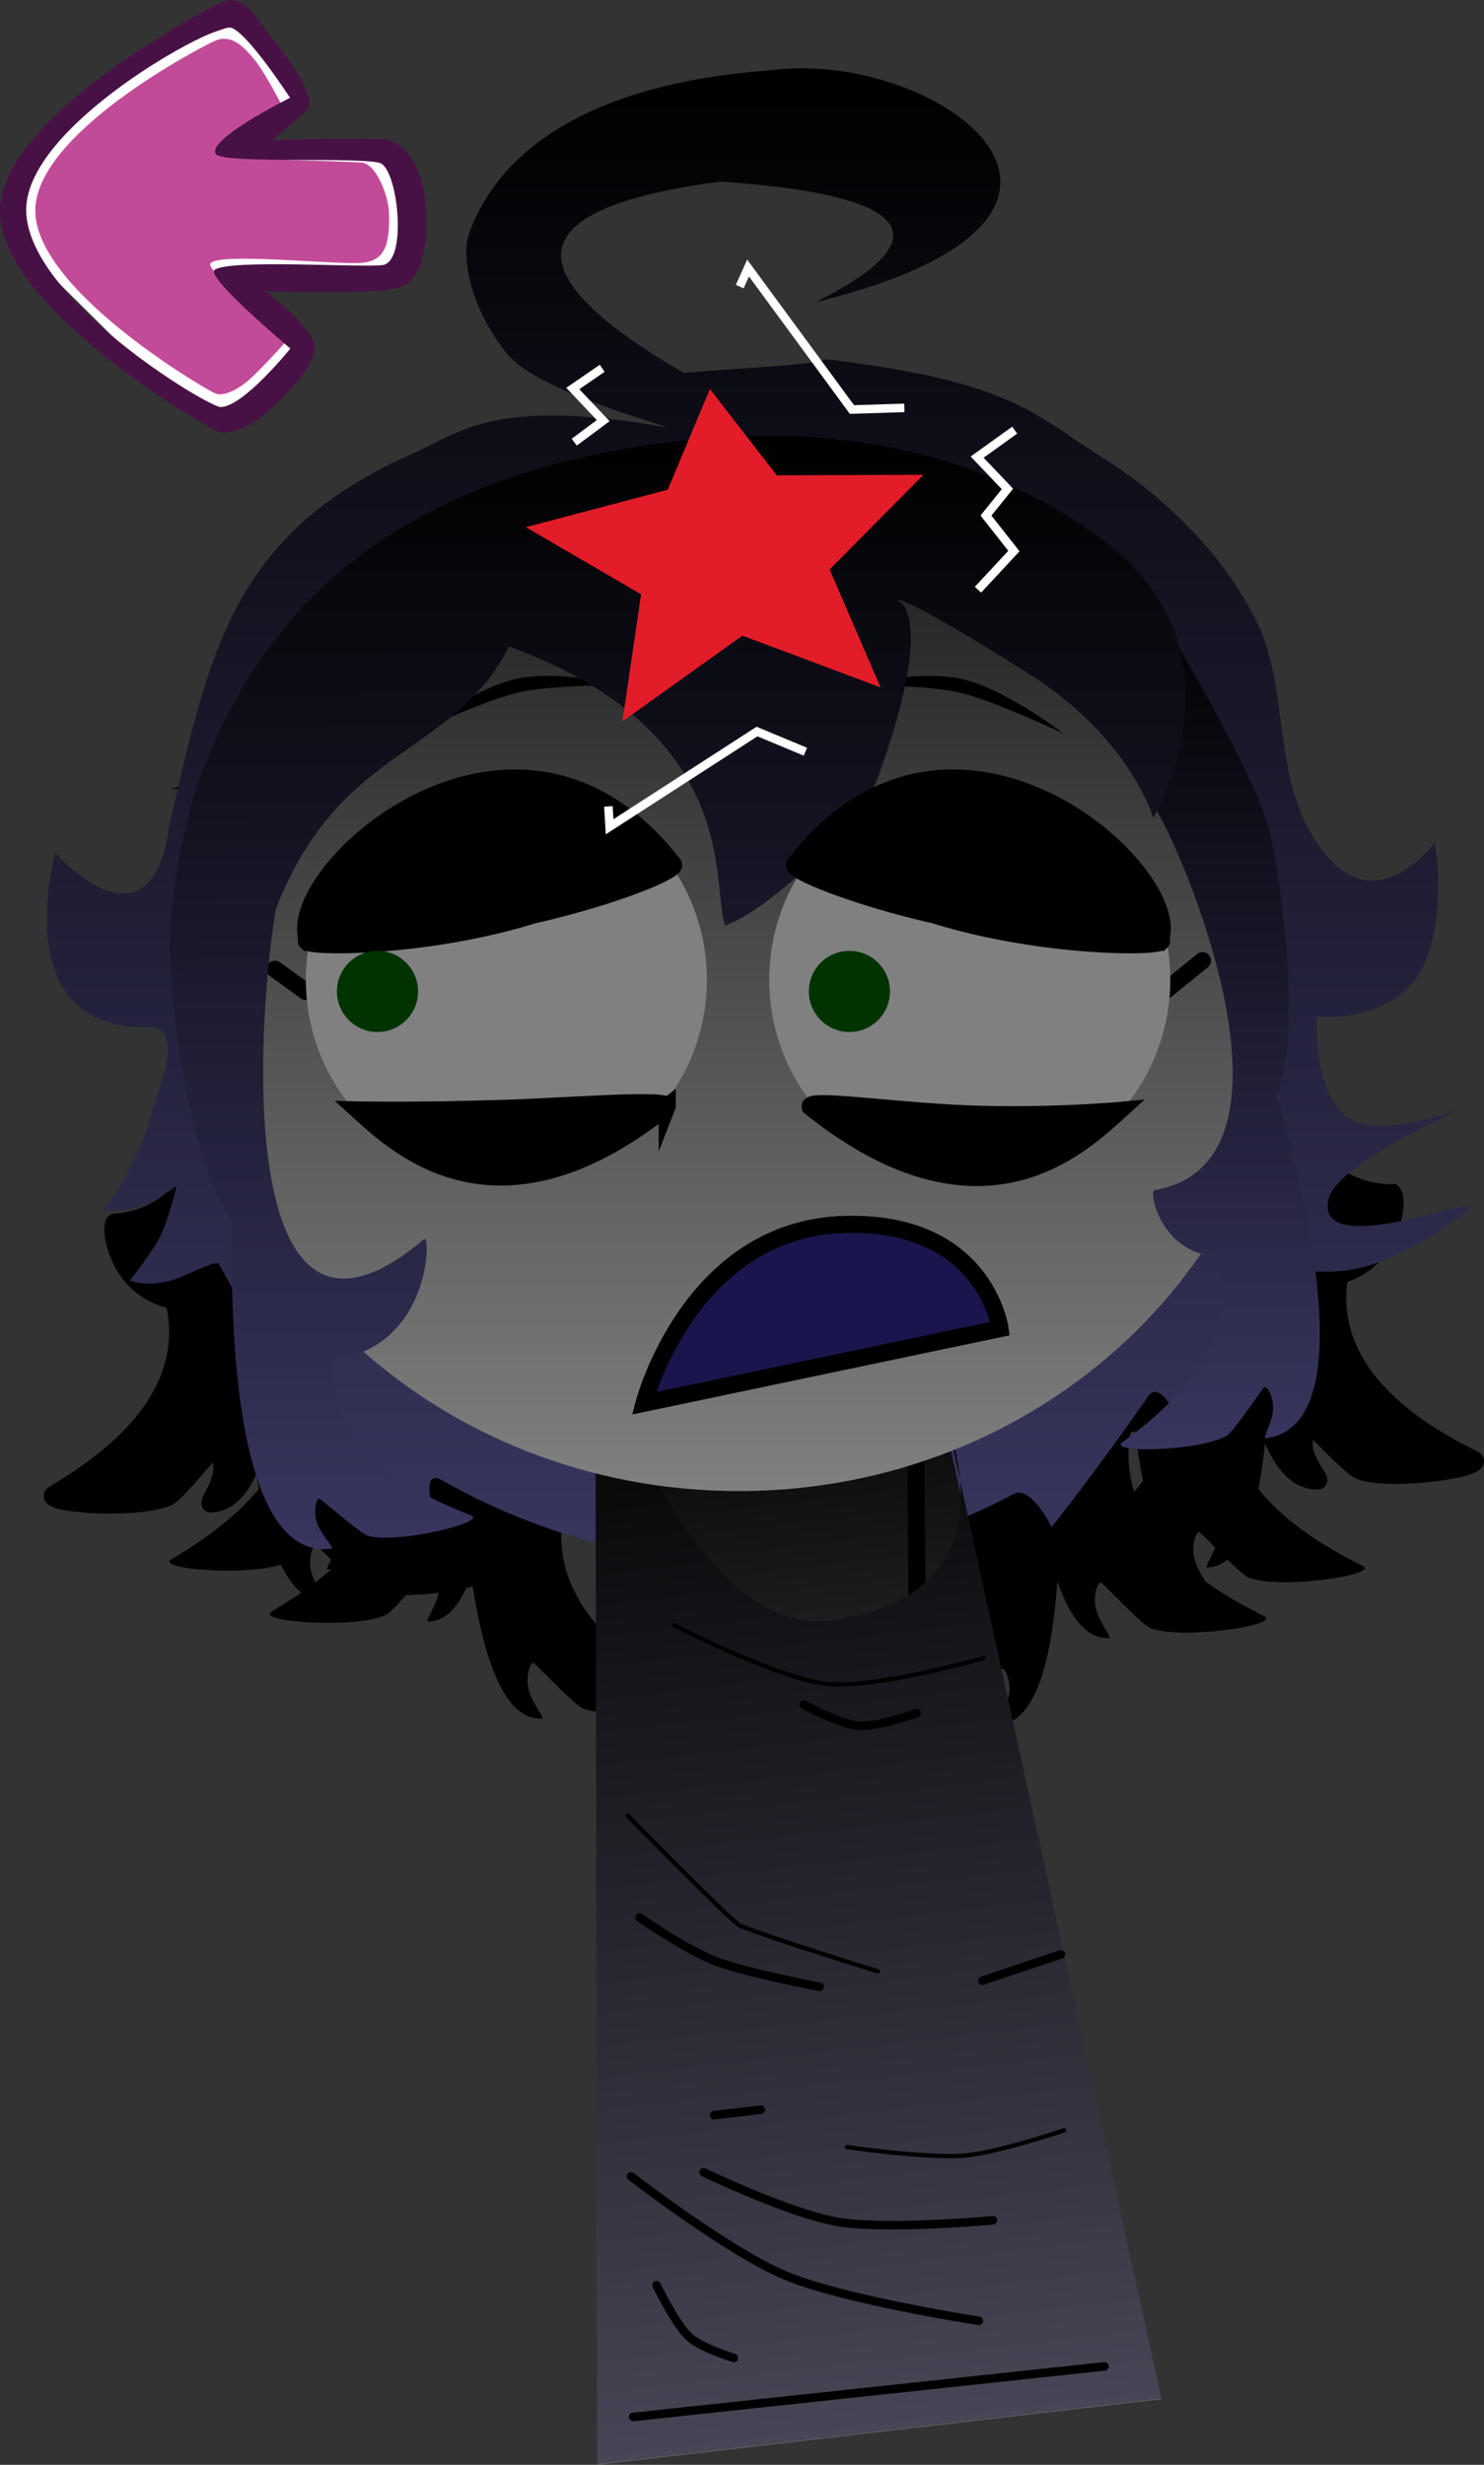 <svg version="1.1" xmlns="http://www.w3.org/2000/svg" xmlns:xlink="http://www.w3.org/1999/xlink" width="173.763" height="288.565" viewBox="0,0,173.763,288.565"><rect x="0" y="0" width="173.763" height="288.565" fill="#333333" stroke="none"/><defs><linearGradient x1="286.683" y1="124.215" x2="286.683" y2="208.521" gradientUnits="userSpaceOnUse" id="color-1"><stop offset="0" stop-color="#000004"/><stop offset="1" stop-color="#000000"/></linearGradient><linearGradient x1="173.777" y1="121.672" x2="173.777" y2="206.514" gradientUnits="userSpaceOnUse" id="color-2"><stop offset="0" stop-color="#000004"/><stop offset="1" stop-color="#000000"/></linearGradient><linearGradient x1="252.26" y1="139.835" x2="252.26" y2="224.676" gradientUnits="userSpaceOnUse" id="color-3"><stop offset="0" stop-color="#000004"/><stop offset="1" stop-color="#000000"/></linearGradient><linearGradient x1="275.159" y1="130.112" x2="275.159" y2="214.418" gradientUnits="userSpaceOnUse" id="color-4"><stop offset="0" stop-color="#000004"/><stop offset="1" stop-color="#000000"/></linearGradient><linearGradient x1="208.728" y1="139.525" x2="208.728" y2="223.832" gradientUnits="userSpaceOnUse" id="color-5"><stop offset="0" stop-color="#000004"/><stop offset="1" stop-color="#000000"/></linearGradient><linearGradient x1="185.509" y1="127.786" x2="185.509" y2="212.628" gradientUnits="userSpaceOnUse" id="color-6"><stop offset="0" stop-color="#000004"/><stop offset="1" stop-color="#000000"/></linearGradient><linearGradient x1="183.267" y1="125.733" x2="183.267" y2="210.039" gradientUnits="userSpaceOnUse" id="color-7"><stop offset="0" stop-color="#000004"/><stop offset="1" stop-color="#000000"/></linearGradient><linearGradient x1="276.753" y1="121.43" x2="276.753" y2="206.272" gradientUnits="userSpaceOnUse" id="color-8"><stop offset="0" stop-color="#000004"/><stop offset="1" stop-color="#000000"/></linearGradient><linearGradient x1="299.653" y1="111.707" x2="299.653" y2="196.014" gradientUnits="userSpaceOnUse" id="color-9"><stop offset="0" stop-color="#000004"/><stop offset="1" stop-color="#000000"/></linearGradient><linearGradient x1="160.048" y1="113.994" x2="160.048" y2="198.836" gradientUnits="userSpaceOnUse" id="color-10"><stop offset="0" stop-color="#000004"/><stop offset="1" stop-color="#000000"/></linearGradient><linearGradient x1="229.859" y1="30.625" x2="229.859" y2="205.455" gradientUnits="userSpaceOnUse" id="color-11"><stop offset="0" stop-color="#000000"/><stop offset="1" stop-color="#38365f"/></linearGradient><linearGradient x1="228.739" y1="176.238" x2="244.002" y2="307.353" gradientUnits="userSpaceOnUse" id="color-12"><stop offset="0" stop-color="#000000"/><stop offset="1" stop-color="#666666"/></linearGradient><linearGradient x1="228.748" y1="176.317" x2="243.993" y2="307.274" gradientUnits="userSpaceOnUse" id="color-13"><stop offset="0" stop-color="#000000"/><stop offset="1" stop-color="#484556"/></linearGradient><linearGradient x1="227.537" y1="76.604" x2="227.537" y2="197.201" gradientUnits="userSpaceOnUse" id="color-14"><stop offset="0" stop-color="#1a1a1a"/><stop offset="1" stop-color="#808080"/></linearGradient><linearGradient x1="283.918" y1="91.676" x2="283.918" y2="192.302" gradientUnits="userSpaceOnUse" id="color-15"><stop offset="0" stop-color="#000000"/><stop offset="1" stop-color="#38365f"/></linearGradient><linearGradient x1="220.409" y1="73.659" x2="220.409" y2="203.993" gradientUnits="userSpaceOnUse" id="color-16"><stop offset="0" stop-color="#000000"/><stop offset="1" stop-color="#38365f"/></linearGradient><linearGradient x1="217.898" y1="73.659" x2="217.898" y2="141.44" gradientUnits="userSpaceOnUse" id="color-17"><stop offset="0" stop-color="#000000"/><stop offset="1" stop-color="#1d1c31"/></linearGradient></defs><g transform="translate(-141.04,-22.633)"><g data-paper-data="{&quot;isPaintingLayer&quot;:true}" fill-rule="nonzero" stroke-linejoin="miter" stroke-miterlimit="10" stroke-dasharray="" stroke-dashoffset="0" style="mix-blend-mode: normal"><g stroke-linecap="butt"><path d="M290.996,174.789c0.911,-0.529 0.911,7.818 -6.075,9.653c-2.032,12.329 10.697,19.011 15.662,21.503c2.105,1.057 -9.647,2.8 -13.297,1.402c-1.096,-0.42 -5.663,-5.391 -5.832,-5.338c-0.474,0.04 -0.938,1.808 -0.532,3.216c0.512,1.776 1.957,3.273 1.475,3.292c-14.906,0.591 -8.448,-84.268 -8.606,-84.303c-0.925,-0.201 -3.868,50.347 17.204,50.574z" data-paper-data="{&quot;index&quot;:null}" fill="url(#color-1)" stroke="none" stroke-width="0"/><path d="M181.688,121.673c-0.155,0.046 12.665,84.18 -2.244,84.711c-0.482,0.017 0.846,-1.584 1.223,-3.394c0.299,-1.434 -0.296,-3.163 -0.772,-3.167c-0.172,-0.04 -4.353,5.26 -5.414,5.761c-3.535,1.668 -15.384,0.813 -13.365,-0.398c4.764,-2.859 16.954,-10.479 14.001,-22.62c-7.104,-1.304 -7.732,-9.628 -6.783,-9.169c20.995,-1.811 14.261,-51.994 13.353,-51.724z" data-paper-data="{&quot;index&quot;:null}" fill="url(#color-2)" stroke="none" stroke-width="0"/><path d="M260.171,139.836c-0.155,0.046 12.665,84.18 -2.244,84.711c-0.482,0.017 0.846,-1.584 1.223,-3.394c0.299,-1.434 -0.296,-3.163 -0.772,-3.167c-0.172,-0.04 -4.353,5.26 -5.414,5.761c-3.535,1.668 -15.384,0.813 -13.365,-0.398c4.764,-2.859 16.954,-10.479 14.001,-22.62c-7.104,-1.304 -7.732,-9.628 -6.783,-9.169c20.995,-1.811 14.261,-51.994 13.353,-51.724z" data-paper-data="{&quot;index&quot;:null}" fill="url(#color-3)" stroke="none" stroke-width="0"/><path d="M279.472,180.686c0.911,-0.529 0.911,7.818 -6.075,9.653c-2.032,12.329 10.697,19.011 15.662,21.503c2.105,1.057 -9.647,2.8 -13.297,1.402c-1.096,-0.42 -5.663,-5.391 -5.832,-5.338c-0.474,0.04 -0.938,1.808 -0.532,3.216c0.512,1.776 1.957,3.273 1.475,3.292c-14.906,0.591 -8.448,-84.268 -8.606,-84.303c-0.925,-0.201 -3.868,50.347 17.204,50.574z" data-paper-data="{&quot;index&quot;:null}" fill="url(#color-4)" stroke="none" stroke-width="0"/><path d="M213.041,190.1c0.911,-0.529 0.911,7.818 -6.075,9.653c-2.032,12.329 10.697,19.011 15.662,21.503c2.105,1.057 -9.647,2.8 -13.297,1.402c-1.096,-0.42 -5.663,-5.391 -5.832,-5.338c-0.474,0.04 -0.938,1.808 -0.532,3.216c0.512,1.776 1.957,3.273 1.475,3.292c-14.906,0.591 -8.448,-84.268 -8.606,-84.303c-0.925,-0.201 -3.868,50.347 17.204,50.574z" data-paper-data="{&quot;index&quot;:null}" fill="url(#color-5)" stroke="none" stroke-width="0"/><path d="M193.42,127.787c-0.155,0.046 12.665,84.18 -2.244,84.711c-0.482,0.017 0.846,-1.584 1.223,-3.394c0.299,-1.434 -0.296,-3.163 -0.772,-3.167c-0.172,-0.04 -4.353,5.26 -5.414,5.761c-3.535,1.668 -15.384,0.813 -13.365,-0.398c4.764,-2.859 16.954,-10.479 14.001,-22.62c-7.104,-1.304 -7.732,-9.628 -6.783,-9.169c20.995,-1.811 14.261,-51.994 13.353,-51.724z" data-paper-data="{&quot;index&quot;:null}" fill="url(#color-6)" stroke="none" stroke-width="0"/><path d="M187.58,176.307c0.911,-0.529 0.911,7.818 -6.075,9.653c-2.032,12.329 10.697,19.011 15.662,21.503c2.105,1.057 -9.647,2.8 -13.297,1.402c-1.096,-0.42 -5.663,-5.391 -5.832,-5.338c-0.474,0.04 -0.938,1.808 -0.532,3.216c0.512,1.776 1.957,3.273 1.475,3.292c-14.906,0.591 -8.448,-84.268 -8.606,-84.303c-0.925,-0.201 -3.868,50.347 17.204,50.574z" data-paper-data="{&quot;index&quot;:null}" fill="url(#color-7)" stroke="none" stroke-width="0"/><path d="M284.664,121.431c-0.155,0.046 12.665,84.18 -2.244,84.711c-0.482,0.017 0.846,-1.584 1.223,-3.394c0.299,-1.434 -0.296,-3.163 -0.772,-3.167c-0.172,-0.04 -4.353,5.26 -5.414,5.761c-3.535,1.668 -15.384,0.813 -13.365,-0.398c4.764,-2.859 16.954,-10.479 14.001,-22.62c-7.104,-1.304 -7.732,-9.628 -6.783,-9.169c20.995,-1.811 14.261,-51.994 13.353,-51.724z" data-paper-data="{&quot;index&quot;:null}" fill="url(#color-8)" stroke="none" stroke-width="0"/><path d="M303.966,162.282c0.911,-0.529 0.911,7.818 -6.075,9.653c-2.032,12.329 10.697,19.011 15.662,21.503c2.105,1.057 -9.647,2.8 -13.297,1.402c-1.096,-0.42 -5.663,-5.391 -5.832,-5.338c-0.474,0.04 -0.938,1.808 -0.532,3.216c0.512,1.776 1.957,3.273 1.475,3.292c-14.906,0.591 -8.448,-84.268 -8.606,-84.303c-0.925,-0.201 -3.868,50.347 17.204,50.574z" data-paper-data="{&quot;index&quot;:null}" fill="url(#color-9)" stroke="#000000" stroke-width="2"/><path d="M167.959,113.995c-0.155,0.046 12.665,84.18 -2.244,84.711c-0.482,0.017 0.846,-1.584 1.223,-3.394c0.299,-1.434 -0.296,-3.163 -0.772,-3.167c-0.172,-0.04 -4.353,5.26 -5.414,5.761c-3.535,1.668 -15.384,0.813 -13.365,-0.398c4.764,-2.859 16.954,-10.479 14.001,-22.62c-7.104,-1.304 -7.732,-9.628 -6.783,-9.169c20.995,-1.811 14.261,-51.994 13.353,-51.724z" data-paper-data="{&quot;index&quot;:null}" fill="url(#color-10)" stroke="#000000" stroke-width="2"/></g><path d="M147.516,122.479c0,0 11.196,12.623 13.352,-3.218c4.675,-20.233 7.348,-34.032 28.065,-43.324c6.174,-2.769 9.951,-6.743 29.632,-3.358c0.241,0.042 0.357,0.053 0.363,0.038c0.07,-0.183 -14.888,-4.146 -18.461,-8.503c-3.91,-4.769 -5.418,-10.52 -4.611,-13.845c6.532,-18.811 34.14,-19.084 36.018,-19.483c19.31,-2.108 45.485,17.063 4.922,27.166c-2.056,0.512 27.509,-11.409 -11.409,-14.059c-19.786,2.607 -27.687,8.818 -4.274,22.398c6.748,-0.599 15.654,-0.928 16.566,-1.617c22.088,2.64 24.512,6.582 32.185,11.359c6.175,3.845 14.066,10.523 18.441,19.635c3.372,7.023 2.07,16.508 5.698,23.527c6.921,13.388 15.056,2.033 15.056,2.033c0,0 1.447,8.766 -1.416,14.636c-2.057,4.217 -7.306,6.215 -12.399,5.782c-0.112,0.593 -0.36,10.085 4.336,12.213c3.961,1.794 12.649,-1.423 12.649,-1.423c0,0 -14.652,6.379 -15.627,10.575c-1.756,7.554 19.136,-1.133 16.339,1.265c-1.378,1.182 -7.264,5.568 -12.78,6.824c-5.315,1.21 -10.285,-0.702 -10.546,-0.037c-3.494,8.895 -10.363,18.181 -10.363,18.181c0,0 -2.292,-5.286 -3.777,-3.142c-6.077,8.779 -11.296,15.31 -11.296,15.31c0,0 -2.41,-4.977 -4.471,-3.868c-9.326,5.02 -20.063,7.911 -31.653,7.911c-12.607,0 -24.772,-3.566 -35.271,-9.527c-2.728,-1.549 -0.826,4.388 -0.826,4.388c0,0 -7.938,-5.197 -13.157,-11.007c-6.088,-6.778 -9.737,-14.571 -12.139,-18.689c-0.341,-0.584 -4.02,1.588 -5.934,2.013c-2.961,0.657 -4.484,-0.082 -4.484,-0.082c0,0 2.671,-3.377 3.551,-5.155c0.944,-1.907 1.933,-5.927 1.933,-5.927c0,0 -2.664,1.909 -4.06,2.385c-1.486,0.507 -4.602,0.57 -4.602,0.57c0,0 4.392,-5.643 5.743,-11.56c0.393,-1.723 4.123,-9.979 -0.212,-9.969c-17.001,0.52 -11.081,-20.415 -11.081,-20.415z" fill="url(#color-11)" stroke="#000000" stroke-width="0" stroke-linecap="butt"/><g stroke="#000000"><path d="M210.975,311.198l-0.204,-132.709l37.512,-4.526l28.746,129.545z" fill="url(#color-12)" stroke-width="0" stroke-linecap="butt"/><path d="M248.487,217.654l-0.258,-28.159" fill="none" stroke-width="2" stroke-linecap="round"/><path d="M210.966,311.119l-0.204,-132.709c0,0 10.148,35.307 27.041,33.984c22.27,-2.499 14.365,-22.352 14.365,-22.352l24.852,113.387z" fill="url(#color-13)" stroke-width="0" stroke-linecap="butt"/><path d="M256.185,216.757c0,0 -13.114,3.772 -18.725,2.965c-5.971,-0.859 -17.462,-6.807 -17.462,-6.807" fill="none" stroke-width="0.5" stroke-linecap="round"/><path d="M248.378,223.203c0,0 -4.543,1.632 -6.812,1.464c-2.122,-0.157 -6.39,-2.444 -6.39,-2.444" fill="none" stroke-width="1" stroke-linecap="round"/><path d="M243.843,253.431c0,0 -12.045,-3.713 -16.165,-5.361c-0.856,-0.342 -13.14,-12.872 -13.14,-12.872" fill="none" stroke-width="0.5" stroke-linecap="round"/><path d="M237.006,255.233c0,0 -8.656,-1.637 -12.219,-3.009c-3.461,-1.333 -8.861,-5.108 -8.861,-5.108" fill="none" stroke-width="1" stroke-linecap="round"/><path d="M215.183,305.595l55.186,-5.921" fill="none" stroke-width="1" stroke-linecap="round"/><path d="M265.64,272.035c0,0 -7.92,2.672 -11.72,2.964c-4.547,0.349 -13.725,-1.009 -13.725,-1.009" fill="none" stroke-width="0.5" stroke-linecap="round"/><path d="M256.052,254.526l9.205,-3.085" fill="none" stroke-width="1" stroke-linecap="round"/><path d="M230.124,269.626l-5.463,0.636" fill="none" stroke-width="1" stroke-linecap="round"/><path d="M255.653,294.339c0,0 -15.646,-2.393 -22.617,-5.287c-6.582,-2.732 -18.111,-11.617 -18.111,-11.617" fill="none" stroke-width="1" stroke-linecap="round"/><path d="M257.303,282.57c0,0 -12.394,1.147 -18.127,0.195c-5.553,-0.921 -15.75,-5.816 -15.75,-5.816" fill="none" stroke-width="1" stroke-linecap="round"/><path d="M226.963,298.686c0,0 -3.861,-1.173 -5.244,-2.475c-1.6,-1.505 -3.8,-6.036 -3.8,-6.036" fill="none" stroke-width="1" stroke-linecap="round"/></g><path d="M163.3,136.902c0,-33.302 28.76,-60.298 64.237,-60.298c35.477,0 64.237,26.996 64.237,60.298c0,33.302 -28.76,60.298 -64.237,60.298c-35.477,0 -64.237,-26.996 -64.237,-60.298z" fill="url(#color-14)" stroke="#000000" stroke-width="0" stroke-linecap="butt"/><g fill="none" stroke="#000000" stroke-width="2" stroke-linecap="round"><path d="M176.837,138.702l-3.6,-2.6"/><path d="M277.637,138.502l4.2,-3.4"/></g><path d="M176.851,137.332c0,-12.968 10.513,-23.481 23.481,-23.481c12.968,0 23.481,10.513 23.481,23.481c0,12.968 -10.513,23.481 -23.481,23.481c-12.968,0 -23.481,-10.513 -23.481,-23.481z" fill="#808080" stroke="#000000" stroke-width="0" stroke-linecap="butt"/><path d="M239.832,165.984c16.577,-0.523 18.303,12.193 18.303,12.193l-41.687,8.743c0,0 5.302,-20.365 23.384,-20.935z" data-paper-data="{&quot;index&quot;:null}" fill="#1a164d" stroke="#000000" stroke-width="2" stroke-linecap="round"/><path d="M254.59,160.812c-12.968,0 -23.481,-10.513 -23.481,-23.481c0,-12.968 10.513,-23.481 23.481,-23.481c12.968,0 23.481,10.513 23.481,23.481c0,12.968 -10.513,23.481 -23.481,23.481z" data-paper-data="{&quot;index&quot;:null}" fill="#808080" stroke="#000000" stroke-width="0" stroke-linecap="butt"/><path d="M189.488,108.523c0,0 6.709,-5.169 11.797,-6.364c5.088,-1.194 12.334,0.699 12.334,0.699c0,0 -8.038,-0.06 -11.968,0.862c-4.106,0.964 -12.164,4.802 -12.164,4.802z" fill="#000000" stroke="none" stroke-width="0" stroke-linecap="butt"/><path d="M253.423,103.721c-3.929,-0.922 -11.968,-0.862 -11.968,-0.862c0,0 7.246,-1.894 12.334,-0.699c5.088,1.194 11.797,6.364 11.797,6.364c0,0 -8.057,-3.838 -12.164,-4.802z" data-paper-data="{&quot;index&quot;:null}" fill="#000000" stroke="none" stroke-width="0" stroke-linecap="butt"/><path d="" fill="#4e45f0" stroke="#4e45f0" stroke-width="3" stroke-linecap="butt"/><path d="M275.063,91.676c1.945,3.312 13.302,21.616 14.803,29.057c3.801,18.845 1.412,29.673 0.608,29.997c-0.137,0.055 12.332,38.535 -1.217,40.293c-0.438,0.057 0.637,-1.514 0.826,-3.193c0.15,-1.331 -0.539,-2.853 -0.974,-2.816c-0.161,-0.022 -3.521,5.159 -4.446,5.705c-3.081,1.82 -13.959,2.056 -12.22,0.78c4.1,-3.009 14.567,-10.985 10.839,-21.781c-6.589,-0.579 -7.871,-8.1 -6.966,-7.763c18.99,-3.443 2.684,-40.997 -0.167,-44.894c-0.467,-0.638 -1.663,-24.676 -1.087,-25.386z" data-paper-data="{&quot;index&quot;:null}" fill="url(#color-15)" stroke="#000000" stroke-width="0" stroke-linecap="butt"/><path d="M164.053,114.846c8.363,-23.981 26.818,-36.893 55.752,-40.486c23.98,-2.978 40.021,4.08 49.49,10.862c18.817,13.044 6.776,33.172 6.776,33.172c0,0 -2.644,-9.381 -14.638,-16.934c-15.493,-9.757 -15.298,-8.543 -15.298,-8.543c0,0 4.737,1.315 -2.339,20.861c-2.436,5.877 -12.983,15.541 -17.841,17.192c-1.744,-4.479 2.288,-22.488 -25.307,-32.661c-6.654,13.1 -19.816,11.417 -27.32,30.792c-2.42,14.679 -4.641,57.196 17.393,38.589c0.786,-0.56 0.729,12.685 -10.638,14.118c-0.04,0.563 -0.048,1.111 -0.026,1.643c0.409,10.236 11.634,14.833 16.139,16.585c2.009,0.781 -8.558,3.373 -12.005,2.413c-1.035,-0.288 -5.623,-4.421 -5.772,-4.358c-0.429,0.077 -0.701,1.726 -0.211,2.972c0.618,1.572 2.063,2.811 1.626,2.869c-13.542,1.813 -11.469,-38.584 -11.616,-38.602c-0.861,-0.104 -5.973,-9.943 -7.186,-29.13c-0.653,-10.34 3.023,-21.357 3.023,-21.357z" fill="url(#color-16)" stroke="#000000" stroke-width="0" stroke-linecap="butt"/><path d="M164.053,114.846c8.363,-23.981 26.818,-36.893 55.752,-40.486c23.98,-2.978 40.021,4.08 49.49,10.862c1.653,1.146 3.559,3.206 5.547,5.811c-2.491,1.81 -4.872,3.702 -7.229,5.492l-0.723,-0.314l-0.74,-0.482l-0.025,-0.024l-0.083,-0.047l-0.498,-0.325l-0.204,-0.071l-0.17,-0.096l-0.185,-0.542l-1.165,-0.542l-0.957,-0.858l-0.762,0.058l-1.633,-0.76l-0.26,-0.146l-0.602,-0.461l-0.036,-0.106l-0.26,-0.121l-0.221,-0.17l-2.108,-0.915l-2.083,-0.97l-0.274,-0.053l-0.318,-0.138l-0.264,-0.123l-1.447,-1.298l-0.497,0.038l-0.684,-0.446l-0.44,-0.152l-0.068,-0.089l-0.285,-0.033l-0.263,-0.091l-2.289,-0.201l-1.201,-0.137l-0.424,-0.197l-1.552,-0.3l-1.605,0.087l-1.094,-0.125l-0.34,-0.066l-0.159,0.009l-0.004,-0l-0.009,0.001l-0.46,0.025l-0.602,-0.194l-2.544,-0.169l-0.895,0.162l-0.096,-0.031l-0.938,-0.062l-0.04,-0.005l-0.01,0.001l-1.556,-0.103l-0.98,0.177l-0.99,-0.113l-11.411,1.504l-1.556,-0.103l-0.98,0.177l-0.99,-0.113l-18.686,2.463l-0.101,-0.05l-0.27,0.098l-0.276,0.036l-2.137,0.844l-1.182,0.431l-0.199,-0.027l-0.232,0.185l-0.545,0.199l-0.231,0.156l-0.267,0.105l-0.043,0.104l-0.386,0.261l-1.073,1.197l-0.585,0.465l-0.128,0.087l-0.047,0.053l-0.498,0.395l-0.143,0.187l-0.347,0.066l-1.082,1.661l-0.5,0.557l-0.139,0.026l-0.308,0.472l-0.376,0.42l0.011,0.142l-0.739,1.134l-1.475,2.125l0.03,0.15l-0.215,0.624c-1.107,0.814 -2.107,1.608 -2.909,2.219c-2.075,1.582 -12.215,14.441 -12.905,15.719c-2.82,5.226 -3.314,7.94 -5.581,13.866c-0.453,1.185 -1.624,4.341 -2.59,7.599c-0.18,-1.66 -0.331,-3.406 -0.447,-5.237c-0.653,-10.34 3.023,-21.357 3.023,-21.357z" fill="url(#color-17)" stroke="#4e45f0" stroke-width="0" stroke-linecap="butt"/><path d="M224.167,68.177l7.826,10.104l17.181,-0.064l-10.995,11.084l5.966,13.808l-16.173,-6.058l-14.051,10.042l2.185,-14.882l-13.492,-7.857l16.611,-4.39z" fill="#e21d29" stroke="#000000" stroke-width="0" stroke-linecap="butt"/><g stroke-width="0" stroke-linecap="butt"><path d="M156.773,29.681l12.609,-4.434l6.588,8.69l-8.234,6.441l19.146,0.47l1.413,13.148l-20.522,0.294l8.752,8.369l-6.96,8.323l-8.166,-1.849l-18.005,-17.848l-0.373,-7.026z" data-paper-data="{&quot;index&quot;:null}" fill="#ffffff" stroke="none"/><path d="M166.162,27.428c2.082,-0.937 3.613,0.903 4.728,2.258c1.154,1.402 3.144,5.26 3.144,5.26c0,0 -8.22,3.688 -7.367,5.514c0.422,0.903 10.329,0.863 16.667,1.199c1.787,0.095 3.167,3.971 3.243,5.703c0.191,4.388 -0.761,5.71 -2.925,6.016c-2.61,0.369 -17.152,-1.285 -17.993,0.115c-0.516,0.86 9.071,8.9 9.071,8.9c0,0 -3.313,3.721 -4.754,4.908c-1.128,0.929 -2.812,1.816 -3.788,1.371c-1.465,-0.667 -21.238,-12.323 -21.015,-21.533c0.219,-9.026 19.326,-18.962 20.99,-19.711z" data-paper-data="{&quot;index&quot;:null}" fill="#c24b99" stroke="#ffffff"/><path d="M167.155,22.831c2.564,-1.142 4.63,2.971 6.003,4.622c1.421,1.709 5.278,6.803 3.723,8.183c-2.783,2.47 -3.965,3.434 -3.965,3.434c0,0 4.771,-0.304 12.58,-0.156c3.871,0.073 5.157,5.08 5.341,7.184c0.515,5.908 -0.601,9.575 -3.2,10.257c-2.988,0.785 -15.549,0.364 -15.549,0.364c0,0 3.909,2.823 5.543,5.581c1.523,2.573 -4.26,7.719 -6.034,9.165c-1.389,1.133 -3.919,2.208 -5.121,1.667c-1.805,-0.813 -25.707,-14.73 -25.433,-25.953c0.268,-10.999 24.062,-23.436 26.112,-24.348zM144.108,47.158c-0.049,10.335 21.358,23.175 22.787,23.131c2.709,-0.082 8.141,-6.854 8.141,-6.854c0,0 -10.035,-8.405 -8.851,-9.22c1.831,-1.26 16.932,-0.233 19.638,-0.548c2.888,-0.335 1.886,-10.617 -0.12,-11.873c-1.38,-0.864 -18.472,0.06 -19.363,-1.097c-1.29,-1.675 8.662,-6.613 8.662,-6.613c0,0 -5.008,-7.699 -6.915,-8.202c-2.076,-0.547 -23.933,11.463 -23.979,21.274z" data-paper-data="{&quot;index&quot;:null}" fill="#481145" stroke="#1542b7"/></g><g fill="#000000" stroke="#000000" stroke-width="2" stroke-linecap="butt"><path d="M219.167,152.176c-19.916,15.947 -31.61,4.627 -36.276,0.398c0,0 7.201,0.152 17.316,-0.187c7.915,-0.265 19.358,-1.219 18.96,-0.21z" data-paper-data="{&quot;index&quot;:null}"/><path d="M272.184,152.633c-4.666,4.229 -16.36,15.549 -36.276,-0.398c-0.437,-1.109 9.492,0.445 18.334,0.798c9.484,0.378 17.942,-0.4 17.942,-0.4z" data-paper-data="{&quot;index&quot;:null}"/><path d="M177.409,133.313c-5,-6.968 23.425,-34.08 42.481,-9.481c0.537,0.693 -6.986,3.786 -16.407,5.929c-12.589,3.898 -26.574,3.846 -26.574,3.052z"/><path d="M277.053,132.813c0,0.795 -13.984,0.847 -26.574,-3.052c-9.421,-2.143 -16.944,-5.236 -16.407,-5.929c19.056,-24.599 47.481,2.513 42.481,9.481z" data-paper-data="{&quot;index&quot;:null}"/></g><g fill="#003300" stroke="none" stroke-width="0" stroke-linecap="butt"><path d="M180.491,138.702c0,-2.623 2.127,-4.75 4.75,-4.75c2.623,0 4.75,2.127 4.75,4.75c0,2.623 -2.127,4.75 -4.75,4.75c-2.623,0 -4.75,-2.127 -4.75,-4.75z"/><path d="M235.749,138.702c0,-2.623 2.127,-4.75 4.75,-4.75c2.623,0 4.75,2.127 4.75,4.75c0,2.623 -2.127,4.75 -4.75,4.75c-2.623,0 -4.75,-2.127 -4.75,-4.75z"/></g><g fill="none" stroke="#ffffff" stroke-width="1" stroke-linecap="butt"><path d="M246.929,70.385l-6.136,0.19l-12.16,-16.564l-0.98,2.178"/><path d="M255.552,91.671l4.208,-4.525l-3.272,-4.155l2.516,-3.118l-3.551,-3.722l4.399,-3.159" data-paper-data="{&quot;index&quot;:null}"/><path d="M208.281,74.398l3.387,-2.52l-3.559,-3.761l3.443,-2.366" data-paper-data="{&quot;index&quot;:null}"/><path d="M212.279,117.042l0.14,2.384l17.26,-11.149l5.666,2.362" data-paper-data="{&quot;index&quot;:null}"/></g></g></g></svg>